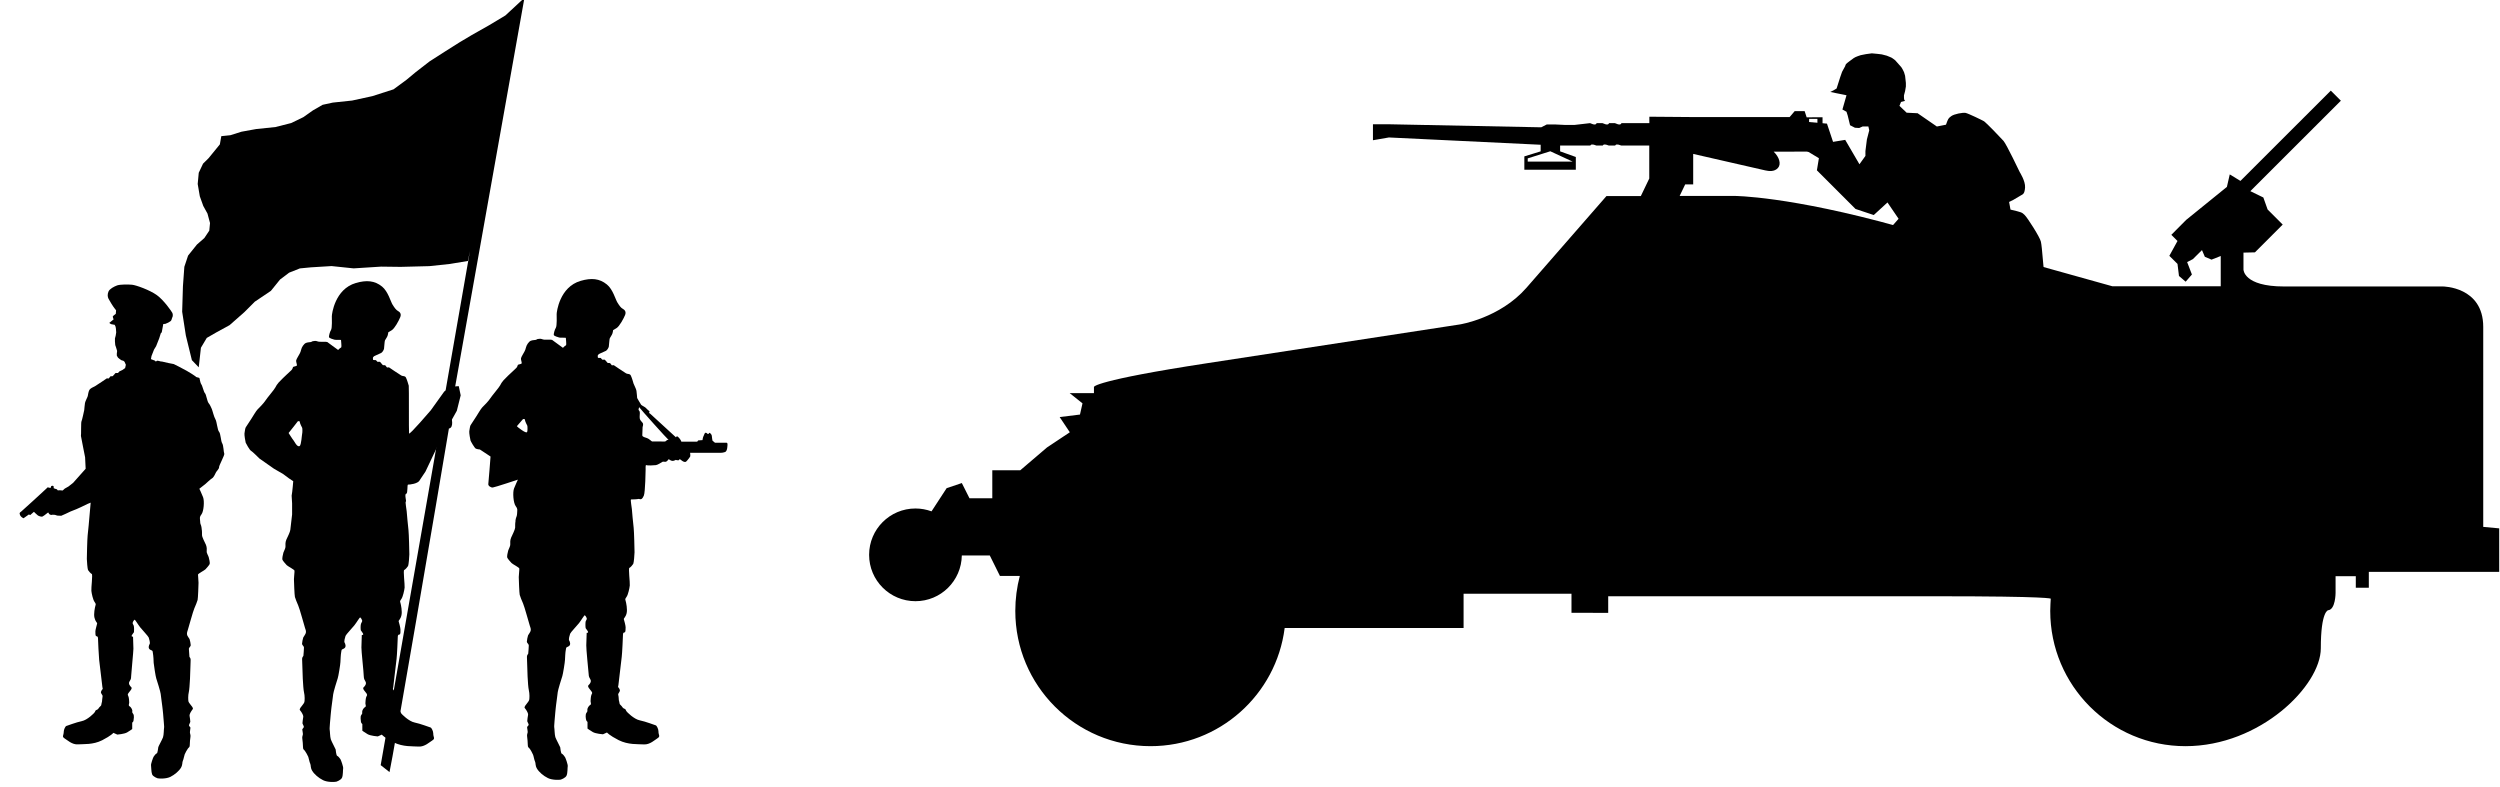 <?xml version="1.0" encoding="UTF-8" standalone="no"?>
<!-- Created with Inkscape (http://www.inkscape.org/) -->

<svg
   width="27.647mm"
   height="8.706mm"
   viewBox="0 0 27.647 8.706"
   version="1.1"
   id="svg15601"
   inkscape:version="1.1.1 (3bf5ae0d25, 2021-09-20)"
   sodipodi:docname="inkporter-svg-qhxbqep5.svg"
   xmlns:inkscape="http://www.inkscape.org/namespaces/inkscape"
   xmlns:sodipodi="http://sodipodi.sourceforge.net/DTD/sodipodi-0.dtd"
   xmlns="http://www.w3.org/2000/svg"
   xmlns:svg="http://www.w3.org/2000/svg">
  <sodipodi:namedview
     id="namedview15603"
     pagecolor="#ffffff"
     bordercolor="#666666"
     borderopacity="1.0"
     inkscape:pageshadow="2"
     inkscape:pageopacity="0.0"
     inkscape:pagecheckerboard="0"
     inkscape:document-units="mm"
     showgrid="false"
     inkscape:zoom="0.90583674"
     inkscape:cx="2310.0189"
     inkscape:cy="442.13265"
     inkscape:window-width="1920"
     inkscape:window-height="1017"
     inkscape:window-x="-8"
     inkscape:window-y="-8"
     inkscape:window-maximized="1"
     inkscape:current-layer="layer1"
     inkscape:snap-nodes="true"
     inkscape:snap-bbox="true"
     inkscape:snap-others="true"
     inkscape:bbox-paths="true"
     inkscape:snap-global="true" />
  <defs
     id="defs15598">
    <clipPath
       clipPathUnits="userSpaceOnUse"
       id="clipPath48514-9-5-6-7-4">
      <path
         d="M 309.111,103.342 H 547.1 V 372.047 H 309.111 Z"
         id="path48512-3-2-8-8-0" />
    </clipPath>
    <clipPath
       clipPathUnits="userSpaceOnUse"
       id="clipPath48514-9-5-6-7-4-5">
      <path
         d="M 309.111,103.342 H 547.1 V 372.047 H 309.111 Z"
         id="path48512-3-2-8-8-0-2" />
    </clipPath>
    <clipPath
       clipPathUnits="userSpaceOnUse"
       id="clipPath48514-9-5-6-7-4-1">
      <path
         d="M 309.111,103.342 H 547.1 V 372.047 H 309.111 Z"
         id="path48512-3-2-8-8-0-4" />
    </clipPath>
    <clipPath
       clipPathUnits="userSpaceOnUse"
       id="clipEmfPath1">
      <path
         d="M 0,0 H 176.903 V 3865.412 H 0 Z"
         id="path21836" />
    </clipPath>
    <clipPath
       clipPathUnits="userSpaceOnUse"
       id="clipEmfPath2">
      <path
         d="M 0.588,0.588 H 176.903 V 3865.412 H 0.588 Z"
         id="path21839" />
    </clipPath>
    <clipPath
       clipPathUnits="userSpaceOnUse"
       id="clipEmfPath3">
      <path
         d="M 0.588,0.588 V 3865.412 H 176.902 V 0.588 Z"
         id="path21842" />
    </clipPath>
    <pattern
       id="EMFhbasepattern"
       patternUnits="userSpaceOnUse"
       width="6"
       height="6"
       x="0"
       y="0" />
    <clipPath
       clipPathUnits="userSpaceOnUse"
       id="clipEmfPath1-9">
      <path
         d="M 0,0 H 176.903 V 593.006 H 0 Z"
         id="path25878" />
    </clipPath>
    <clipPath
       clipPathUnits="userSpaceOnUse"
       id="clipEmfPath2-9">
      <path
         d="M 0.588,0.588 H 176.903 V 593.006 H 0.588 Z"
         id="path25881" />
    </clipPath>
    <clipPath
       clipPathUnits="userSpaceOnUse"
       id="clipEmfPath3-7">
      <path
         d="M 0.588,0.588 V 593.006 H 176.902 V 0.588 Z"
         id="path25884" />
    </clipPath>
    <pattern
       id="EMFhbasepattern-7"
       patternUnits="userSpaceOnUse"
       width="6"
       height="6"
       x="0"
       y="0" />
  </defs>
  <g
     inkscape:label="Layer 1"
     inkscape:groupmode="layer"
     id="layer1"
     transform="translate(-398.038,-157.49)">
    <g
       id="S-M3Scout-InfantryHQ"
       transform="matrix(0.96,0,0,0.96,326.898,91.55)">
      <path
         d="m 91.703,70.549 v 0 h 0.517 l -0.257,-0.119 -0.26,0.082 z m 3.241,-0.252 v 0 0.118 h 0.096 v -0.118 z m 0.096,-0.24 v 0 h -0.096 v 0.114 h 0.096 z m -2.43,0.889 v 0 h 0.396 l 0.097,-0.202 V 70.364 H 92.78 c -0.049,-0.02 -0.063,-0.012 -0.07,0 h -0.073 c -0.049,-0.02 -0.063,-0.012 -0.07,0 h -0.073 c -0.05,-0.02 -0.063,-0.012 -0.07,0 h -0.121 -0.227 v 0.067 l 0.181,0.065 v 0.147 h -0.593 v -0.154 l 0.188,-0.058 v -0.076 l -1.748,-0.084 -0.184,0.032 V 70.119 h 0.184 l 1.754,0.035 0.065,-0.033 h 0.091 l 0.125,0.006 h 0.1 L 92.421,70.106 c 0.056,0.026 0.07,0.015 0.076,0 h 0.067 c 0.056,0.026 0.07,0.015 0.076,0 h 0.067 c 0.056,0.026 0.07,0.015 0.076,0 h 0.321 v -0.074 l 0.496,0.004 h 1.12 l 0.058,-0.068 h 0.115 l 0.023,0.071 0.122,-4.67e-4 h 0.061 v 0.133 l 0.02,0.125 -0.02,0.118 -0.061,0.02 -0.096,-4.66e-4 -0.406,4.66e-4 c 0.067,0.065 0.088,0.144 0.05,0.187 -0.041,0.047 -0.105,0.038 -0.146,0.029 l -0.831,-0.19 v 0.351 h -0.092 l -0.064,0.133 h 0.63 c 0,0 0.63,0 1.904,0.356 l 2.452,0.685 h 1.247 v -0.349 l -0.106,0.042 -0.077,-0.033 -0.033,-0.077 -0.105,0.104 -0.066,0.034 0.055,0.143 -0.072,0.083 -0.077,-0.066 -0.017,-0.139 -0.094,-0.093 0.094,-0.171 -0.071,-0.071 0.171,-0.172 0.469,-0.38 0.033,-0.144 0.123,0.075 1.041,-1.04 0.116,0.116 -1.043,1.042 0.15,0.073 0.049,0.138 0.174,0.174 -0.32,0.32 -0.132,0.003 v 0.195 c 0,0 0,0.195 0.466,0.195 h 1.83 c 0,0 0.466,0 0.466,0.466 V 74.757 l 0.184,0.017 v 0.501 h -1.502 v 0.183 h -0.15 v -0.133 h -0.233 v 0.192 c 0,0 0,0.192 -0.085,0.2 0,0 0.085,-0.007 0,0 0,0 -0.085,0.007 -0.085,0.438 0,0.431 -0.698,1.128 -1.559,1.128 -0.86,0 -1.558,-0.697 -1.558,-1.558 0,-0.057 0.005,-0.113 0.006,-0.141 0,0 0.005,-0.028 -1.319,-0.028 h -3.779 v 0.191 H 92.207 v -0.22 h -1.243 v 0.395 h -2.061 c -0.097,0.767 -0.752,1.361 -1.545,1.361 -0.861,0 -1.558,-0.697 -1.558,-1.558 0,-0.139 0.018,-0.274 0.052,-0.403 H 85.623 L 85.506,75.086 h -0.322 c -0.005,0.292 -0.241,0.527 -0.534,0.527 -0.295,0 -0.534,-0.239 -0.534,-0.534 0,-0.295 0.239,-0.534 0.534,-0.534 0.065,0 0.127,0.012 0.185,0.033 l 0.174,-0.267 0.175,-0.059 0.088,0.175 h 0.263 v -0.322 h 0.322 l 0.308,-0.263 0.263,-0.175 -0.117,-0.175 0.234,-0.029 0.029,-0.129 -0.148,-0.118 h 0.28 v -0.072 c 0,0 0,-0.073 1.307,-0.273 L 90.92,72.425 c 0,0 0.461,-0.071 0.768,-0.422 z"
         style="fill:#000000;fill-opacity:1;fill-rule:nonzero;stroke:none;stroke-width:0.466"
         id="path162581-4-6" />
      <path
         d="m 95.61,70.294 0.027,-0.105 -0.01,-0.045 h -0.065 l -0.041,0.018 -0.049,-0.003 -0.056,-0.029 -0.027,-0.111 -0.014,-0.044 -0.047,-0.026 0.047,-0.164 -0.187,-0.038 0.038,-0.019 0.035,-0.021 0.041,-0.129 0.022,-0.063 0.036,-0.066 c 0.006,-0.023 0.006,-0.023 0.049,-0.056 l 0.049,-0.036 c 0.019,-0.015 0.081,-0.034 0.081,-0.034 l 0.061,-0.012 0.067,-0.009 0.064,0.006 0.05,0.006 0.058,0.015 0.051,0.021 c 0.009,0.003 0.046,0.032 0.046,0.032 l 0.07,0.079 c 0.014,0.019 0.032,0.059 0.032,0.059 l 0.012,0.041 0.009,0.082 v 0.041 l -0.009,0.053 -0.013,0.049 c 0,0.049 0,0.049 0.013,0.064 l -0.047,0.012 -0.018,0.045 0.083,0.079 0.126,0.006 0.222,0.153 0.105,-0.021 c 0.026,-0.072 0.026,-0.072 0.06,-0.098 0.035,-0.026 0.132,-0.043 0.165,-0.038 0.032,0.006 0.194,0.085 0.214,0.097 0.021,0.013 0.189,0.186 0.224,0.226 0.035,0.041 0.187,0.36 0.187,0.36 0,0 0.066,0.103 0.061,0.176 -0.005,0.074 -0.024,0.078 -0.049,0.092 l -0.088,0.052 -0.047,0.023 0.016,0.088 c 0.13,0.031 0.13,0.031 0.162,0.061 0.033,0.031 0.179,0.26 0.188,0.308 0.009,0.047 0.009,0.047 0.035,0.339 l -0.054,0.07 -0.015,0.181 c 0,0 -0.014,0.056 -0.049,0.098 -0.035,0.042 -0.199,0.02 -0.199,0.02 l -0.046,-4.66e-4 -0.037,0.432 0.057,0.071 0.223,-0.002 0.063,0.054 0.159,-0.038 c 0.079,-0.081 0.079,-0.081 0.136,-0.097 0.058,-0.017 0.058,-0.017 0.158,0.008 l 0.068,0.165 -0.024,0.04 0.015,0.1 c 0.09,0.14 0.09,0.14 0.097,0.165 0.007,0.026 0.028,0.134 0.027,0.164 0,0.03 0,0.03 -0.034,0.089 -0.102,0.076 -0.102,0.076 -0.156,0.048 -0.055,-0.028 -0.078,-0.069 -0.088,-0.124 -0.01,-0.055 -0.01,-0.055 -0.018,-0.165 l -0.055,-0.084 -0.174,0.021 -0.097,0.017 -0.066,0.087 -0.135,0.056 -0.354,0.169 -0.181,0.014 -0.097,-0.136 -0.119,-0.535 -0.134,-0.359 -0.379,-0.042 -0.325,-0.122 0.038,0.176 -0.037,0.116 0.081,0.405 0.016,0.397 0.005,0.047 -0.233,-0.01 -0.006,-0.041 -0.088,0.005 -0.076,0.057 -0.357,-0.018 -0.039,-0.094 0.042,-0.046 0.21,-0.02 0.167,-0.172 0.036,-0.029 -0.032,-0.235 -0.073,-0.159 -0.139,-0.056 -0.114,-0.153 -0.036,-0.264 c 0,0 -0.013,-0.245 -0.023,-0.345 -0.01,-0.099 0.105,-0.146 0.155,-0.155 0.049,-0.008 0.049,-0.008 0.742,-0.016 l -0.162,-0.264 0.082,-0.093 -0.128,-0.188 -0.158,0.145 -0.21,-0.07 -0.445,-0.445 0.023,-0.14 -0.234,-0.14 0.07,-0.281 0.257,0.023 0.07,0.21 0.14,-0.023 0.164,0.281 0.069,-0.096 v -0.056 z"
         style="fill:#000000;fill-opacity:1;fill-rule:nonzero;stroke:none;stroke-width:0.466"
         id="path162585-9-6" />
      <g
         id="S-Infantry3-0-0"
         transform="matrix(0.353,0,0,-0.353,-290.907,165.952)">
        <path
           d="m 1050.893,261.629 c 0,0 0.032,-0.031 0.051,-0.047 0.022,-0.016 0.16,-0.124 0.219,-0.144 0.059,-0.021 0.061,-0.008 0.07,0.02 0.01,0.027 0.01,0.171 0,0.189 -0.01,0.015 -0.074,0.143 -0.077,0.189 0,0.045 -0.064,0.023 -0.064,0.023 0,0 -0.159,-0.185 -0.199,-0.23 m 3.991,0.622 c 0,0 -0.02,-0.057 -0.02,-0.081 0,-0.025 0.028,-0.029 0.039,-0.073 0.011,-0.043 -0.01,-0.149 0,-0.214 0.01,-0.063 0.054,-0.093 0.093,-0.144 0.038,-0.053 0,-0.116 0,-0.141 0,-0.024 -0.01,-0.211 -0.01,-0.266 0,-0.053 0.093,-0.069 0.159,-0.093 0.065,-0.021 0.143,-0.108 0.161,-0.108 l 0.41,-0.002 c 0.023,0 0.027,0.002 0.064,0.036 0.028,0.027 0.064,0.017 0.064,0.017 -0.035,0.02 -0.916,1.002 -0.961,1.069 m -2.548,-12.155 c -0.055,-0.009 -0.278,-0.023 -0.428,0.05 -0.149,0.072 -0.295,0.2 -0.358,0.309 -0.063,0.108 -0.036,0.177 -0.063,0.23 -0.027,0.055 -0.045,0.177 -0.064,0.222 -0.018,0.045 -0.081,0.164 -0.113,0.201 -0.031,0.035 -0.059,0.041 -0.059,0.112 0,0.073 -0.014,0.228 -0.022,0.282 -0.01,0.055 0.012,0.11 0.017,0.131 0.01,0.024 -0.022,0.16 -0.017,0.178 0,0.017 0.05,0.049 0.05,0.076 0,0.028 -0.046,0.101 -0.046,0.118 0,0.018 0.018,0.177 0.027,0.205 0.01,0.028 -0.027,0.108 -0.064,0.163 -0.035,0.055 -0.077,0.063 -0.031,0.132 0.045,0.067 0.122,0.146 0.131,0.191 0.01,0.045 0.018,0.195 -0.013,0.327 -0.032,0.13 -0.054,0.738 -0.054,0.883 0,0.146 -0.014,0.195 0,0.237 0.012,0.041 0.036,0.049 0.036,0.067 0,0.019 0.022,0.228 0.018,0.267 0,0.042 -0.063,0.079 -0.063,0.118 0,0.042 0.026,0.177 0.04,0.209 0.014,0.033 0.082,0.11 0.086,0.159 0.01,0.051 -0.013,0.109 -0.027,0.146 -0.014,0.035 -0.182,0.653 -0.222,0.734 -0.041,0.083 -0.096,0.236 -0.11,0.282 -0.013,0.045 -0.031,0.513 -0.031,0.58 0,0.069 0.023,0.24 0.018,0.278 0,0.035 -0.213,0.139 -0.254,0.181 -0.041,0.041 -0.126,0.141 -0.14,0.177 -0.014,0.035 0.014,0.173 0.032,0.232 0.017,0.057 0.072,0.144 0.067,0.199 0,0.055 -0.01,0.132 0.027,0.218 0.037,0.085 0.128,0.262 0.132,0.327 0,0.063 0,0.163 0.01,0.195 0,0.031 0,0.063 0.017,0.118 0.014,0.053 0.032,0.059 0.037,0.153 0,0.095 0.031,0.136 -0.045,0.236 -0.078,0.101 -0.105,0.453 -0.054,0.581 0.049,0.126 0.125,0.285 0.125,0.285 0,0 -0.761,-0.253 -0.82,-0.257 -0.059,-0.006 -0.154,0.053 -0.146,0.112 0.01,0.059 0.073,0.899 0.073,0.899 l -0.348,0.23 c 0,0 -0.087,0.006 -0.132,0.028 -0.046,0.024 -0.164,0.236 -0.173,0.264 -0.01,0.027 -0.05,0.258 -0.041,0.303 0.01,0.045 0.019,0.155 0.041,0.195 0.023,0.041 0.141,0.218 0.187,0.287 0.045,0.067 0.144,0.244 0.198,0.299 0.055,0.053 0.205,0.205 0.254,0.285 0.05,0.081 0.3,0.372 0.327,0.431 0.027,0.059 0.059,0.105 0.109,0.164 0.05,0.059 0.236,0.236 0.277,0.271 0.041,0.038 0.109,0.101 0.14,0.132 0.033,0.032 0.041,0.069 0.051,0.097 0.01,0.025 0.122,0.025 0.126,0.057 0.01,0.033 -0.031,0.114 -0.022,0.163 0.01,0.051 0.094,0.177 0.113,0.219 0.019,0.041 0.036,0.068 0.05,0.135 0.014,0.069 0.087,0.191 0.16,0.219 0.071,0.027 0.157,0.018 0.181,0.035 0.022,0.02 0.049,0.024 0.108,0.028 0.059,0.004 0.081,-0.022 0.142,-0.028 0.058,-0.004 0.235,0.006 0.261,-0.008 0.028,-0.013 0.282,-0.214 0.323,-0.236 0.041,-0.023 0.014,-0.041 0.063,0.008 0.05,0.051 0.064,0.037 0.073,0.065 0.01,0.028 -0.01,0.209 -0.01,0.226 0,0.018 -0.182,0 -0.217,0.014 -0.037,0.014 -0.178,0.045 -0.178,0.091 0,0.045 0.028,0.163 0.068,0.226 0.041,0.065 0.027,0.386 0.027,0.449 0,0.065 0.094,0.885 0.785,1.084 0.346,0.1 0.612,0.079 0.853,-0.118 0.2,-0.161 0.282,-0.494 0.346,-0.592 0.063,-0.101 0.112,-0.17 0.171,-0.201 0.059,-0.032 0.123,-0.091 0.078,-0.205 -0.046,-0.112 -0.182,-0.366 -0.277,-0.425 -0.095,-0.059 -0.114,-0.069 -0.114,-0.069 0,0 -0.01,-0.1 -0.04,-0.149 -0.032,-0.049 -0.055,-0.091 -0.068,-0.115 -0.014,-0.021 -0.023,-0.222 -0.032,-0.271 -0.01,-0.049 -0.059,-0.122 -0.095,-0.14 -0.037,-0.019 -0.146,-0.069 -0.182,-0.082 -0.036,-0.014 -0.059,-0.028 -0.077,-0.054 -0.018,-0.027 0,-0.092 0,-0.092 l 0.091,-0.004 0.049,-0.055 h 0.082 l 0.095,-0.108 0.077,-0.004 0.059,-0.073 0.064,0.004 c 0,0 0.345,-0.236 0.403,-0.268 0.059,-0.031 0.113,0 0.151,-0.067 0.035,-0.069 0.08,-0.228 0.09,-0.264 0.01,-0.037 0.086,-0.173 0.095,-0.236 0.01,-0.063 0.023,-0.236 0.023,-0.236 0,0 0.112,-0.199 0.131,-0.222 0.019,-0.022 0.141,-0.081 0.15,-0.099 0.01,-0.019 0.099,-0.092 0.118,-0.11 0.018,-0.018 -0.014,-0.053 -0.014,-0.053 l 0.05,-0.037 0.831,-0.762 c 0,0 0.01,0.028 0.035,0.032 0.028,0.003 0.109,-0.095 0.128,-0.14 0.018,-0.047 0.014,-0.034 0.014,-0.034 h 0.516 l 0.033,0.042 0.14,0.009 c 0,0 0.01,0.081 0.031,0.126 0.028,0.046 0.033,0.115 0.073,0.115 0.041,0 0.059,-0.05 0.083,-0.042 0.021,0.01 0.031,0.046 0.049,0.038 0.018,-0.01 0.068,-0.059 0.068,-0.097 0,-0.035 0.022,-0.157 0.022,-0.157 l 0.082,-0.069 h 0.381 c 0,0 0.023,0 0.027,-0.041 0,-0.042 0,-0.237 -0.081,-0.262 -0.086,-0.028 -0.131,-0.024 -0.131,-0.024 h -1.008 c 0,0 0.014,-0.104 0,-0.128 -0.014,-0.021 -0.09,-0.126 -0.127,-0.157 -0.036,-0.032 -0.091,-0.006 -0.127,0.018 -0.036,0.023 -0.064,0.049 -0.081,0.059 -0.019,0.009 -0.01,-0.032 -0.042,-0.036 -0.036,-0.006 -0.095,0.012 -0.095,0.012 0,0 -0.018,-0.018 -0.081,-0.032 -0.064,-0.013 -0.145,0.056 -0.145,0.056 0,0 -0.051,-0.069 -0.087,-0.083 -0.035,-0.012 -0.095,0.01 -0.118,-0.004 -0.022,-0.014 -0.154,-0.1 -0.213,-0.108 -0.059,-0.01 -0.29,-0.018 -0.318,0 -0.026,0.017 -0.018,-0.142 -0.018,-0.142 0,0 -0.01,-0.738 -0.058,-0.852 -0.05,-0.114 -0.082,-0.122 -0.123,-0.118 -0.041,0.004 -0.018,0.017 -0.081,0.004 -0.064,-0.012 -0.187,-0.008 -0.214,-0.012 -0.027,-0.006 0.027,-0.274 0.027,-0.315 0,-0.039 0.045,-0.502 0.059,-0.616 0.014,-0.114 0.028,-0.726 0.028,-0.793 0,-0.069 -0.023,-0.346 -0.042,-0.378 -0.017,-0.031 -0.09,-0.118 -0.127,-0.132 -0.036,-0.014 0.023,-0.476 0.014,-0.571 -0.01,-0.094 -0.054,-0.299 -0.104,-0.371 -0.05,-0.073 -0.05,-0.073 -0.032,-0.132 0.018,-0.059 0.064,-0.282 0.032,-0.408 -0.032,-0.128 -0.096,-0.159 -0.091,-0.191 0.01,-0.031 0.059,-0.208 0.059,-0.263 0,-0.054 0,-0.168 -0.032,-0.168 -0.036,0 -0.054,-0.027 -0.054,-0.068 0,-0.04 -0.027,-0.64 -0.041,-0.731 -0.013,-0.09 -0.104,-0.903 -0.109,-0.925 -0.01,-0.023 -0.01,-0.059 -0.01,-0.059 0,0 0.078,-0.082 0.055,-0.136 -0.022,-0.055 -0.064,-0.086 -0.05,-0.122 0.014,-0.037 0.019,-0.169 0.019,-0.169 0,0 0.027,-0.104 0.027,-0.122 0,-0.017 0.054,-0.055 0.067,-0.077 0.014,-0.023 0.046,-0.072 0.087,-0.082 0.041,-0.008 0.049,-0.049 0.063,-0.077 0.014,-0.028 0.254,-0.268 0.441,-0.303 0.185,-0.037 0.49,-0.155 0.521,-0.163 0.032,-0.01 0.087,-0.122 0.087,-0.191 0,-0.069 0.018,-0.114 0.022,-0.132 0,-0.018 0.023,-0.055 -0.055,-0.1 -0.077,-0.046 -0.249,-0.213 -0.443,-0.199 -0.196,0.013 -0.509,-0.018 -0.822,0.139 -0.313,0.16 -0.381,0.25 -0.381,0.25 l -0.132,-0.059 c 0,0 -0.236,0.018 -0.33,0.073 -0.097,0.055 -0.174,0.114 -0.174,0.114 v 0.217 c 0,0 -0.042,0.033 -0.046,0.073 -0.01,0.041 -0.032,0.169 0.014,0.226 0.045,0.059 0.022,0.059 0.027,0.106 0,0.045 0.05,0.126 0.095,0.15 0.045,0.021 0.01,0.08 0.01,0.122 0,0.041 0.01,0.167 0.028,0.208 0.017,0.042 0.045,0.055 0,0.113 -0.041,0.059 -0.145,0.155 -0.096,0.2 0.05,0.046 0.1,0.118 0.064,0.185 -0.036,0.069 -0.054,0.079 -0.059,0.187 -0.01,0.108 -0.082,0.835 -0.077,0.929 0,0.097 0.013,0.382 0.013,0.4 0,0.019 0.032,-0.004 0.045,0.023 0.014,0.028 -0.067,0.114 -0.077,0.136 -0.01,0.024 -0.013,0.187 0,0.226 0.019,0.042 0.046,0.069 0.032,0.105 -0.013,0.037 -0.04,0.077 -0.059,0.09 -0.018,0.014 -0.109,-0.149 -0.19,-0.254 -0.083,-0.104 -0.273,-0.299 -0.291,-0.348 -0.018,-0.051 -0.055,-0.181 -0.032,-0.218 0.024,-0.036 0.069,-0.15 -0.023,-0.195 -0.09,-0.045 -0.067,-0.024 -0.085,-0.108 -0.019,-0.087 -0.024,-0.268 -0.028,-0.333 0,-0.063 -0.068,-0.48 -0.086,-0.526 -0.018,-0.045 -0.15,-0.48 -0.15,-0.525 0,-0.045 -0.054,-0.382 -0.054,-0.417 0,-0.038 -0.027,-0.197 -0.027,-0.256 0,-0.057 -0.023,-0.213 -0.023,-0.262 0,-0.051 -0.018,-0.181 -0.01,-0.218 0.01,-0.036 0.01,-0.231 0.036,-0.317 0.032,-0.087 0.154,-0.309 0.159,-0.331 0,-0.023 0.023,-0.204 0.05,-0.208 0.028,-0.006 0.091,-0.083 0.108,-0.115 0.019,-0.031 0.097,-0.249 0.087,-0.295 -0.01,-0.045 0,-0.212 -0.036,-0.299 -0.032,-0.086 -0.19,-0.136 -0.19,-0.136"
           style="fill:#000000;fill-opacity:1;fill-rule:nonzero;stroke:none"
           id="path159447-8-5" />
        <path
           d="m 1036.985,259.134 -0.102,-0.042 -0.213,-0.103 -0.151,-0.068 -0.191,-0.076 -0.16,-0.076 -0.145,-0.064 -0.128,0.006 -0.075,0.024 -0.077,0.005 -0.047,-0.008 -0.044,0.014 -0.027,0.026 -0.027,0.043 -0.081,-0.062 c 0,0 -0.063,-0.052 -0.103,-0.072 -0.04,-0.018 -0.126,0.017 -0.153,0.036 -0.028,0.018 -0.128,0.118 -0.128,0.118 l -0.121,-0.106 -0.044,0.019 -0.175,-0.124 c 0,0 -0.056,0.028 -0.083,0.059 -0.03,0.032 -0.04,0.071 -0.045,0.1 0,0.028 0.053,0.06 0.053,0.06 l 0.389,0.352 0.424,0.39 0.051,0.049 0.077,-0.018 0.031,0.014 v 0.035 l 0.03,0.018 h 0.036 l 0.022,-0.021 v -0.034 -0.02 l 0.034,-0.017 0.068,-0.02 0.033,-0.037 0.065,0.004 0.093,-0.008 0.069,0.063 0.12,0.068 0.152,0.119 0.136,0.153 0.273,0.307 -0.018,0.374 -0.067,0.339 -0.069,0.358 c 0.01,0.016 -10e-4,0.454 0.018,0.476 0.017,0.023 0.09,0.37 0.09,0.37 0,0 0.014,0.167 0.024,0.228 0.01,0.06 0.083,0.191 0.091,0.228 0.01,0.034 0.015,0.126 0.05,0.193 0.036,0.065 0.126,0.095 0.183,0.126 0.056,0.03 0.389,0.258 0.389,0.258 l 0.062,-0.004 0.057,0.071 0.073,0.004 0.093,0.104 h 0.078 l 0.049,0.053 0.095,0.044 0.09,0.063 0.024,0.108 -0.043,0.098 -0.035,0.031 -0.07,0.021 -0.063,0.045 -0.047,0.04 -0.037,0.065 v 0.068 l 0.01,0.081 -0.01,0.037 -0.028,0.091 -0.023,0.066 -0.01,0.115 v 0.102 l 0.024,0.091 0.017,0.107 -0.01,0.126 -0.01,0.058 -0.03,0.063 c 0,0 -0.083,0.012 -0.114,0.021 -0.03,0.01 -0.061,0.042 -0.061,0.042 l 0.14,0.113 -0.01,0.029 -0.018,0.06 c 0,0 0.013,0.029 0.026,0.036 0.011,0.008 0.073,0.056 0.073,0.056 l 0.01,0.113 c 0,0 0,0.008 -0.049,0.066 -0.049,0.058 -0.165,0.251 -0.198,0.314 -0.033,0.064 -0.038,0.151 0,0.238 0.037,0.085 0.18,0.161 0.284,0.199 0.103,0.033 0.349,0.033 0.481,0.021 0.13,-0.011 0.584,-0.173 0.816,-0.342 0.231,-0.168 0.485,-0.539 0.503,-0.579 0.017,-0.041 0.017,-0.098 0.01,-0.113 -0.01,-0.014 -0.027,-0.077 -0.041,-0.116 -0.016,-0.038 -0.043,-0.048 -0.043,-0.048 l -0.059,-0.037 -0.096,-0.042 -0.068,-0.006 -0.047,-0.255 -0.013,-0.03 -0.02,-0.015 -0.053,-0.168 -0.101,-0.255 -0.068,-0.111 -0.082,-0.209 -0.019,-0.102 0.13,-0.05 c 0.048,-0.048 0.022,-0.031 0.061,-0.007 0.039,0.02 0.135,-0.033 0.161,-0.02 l 0.222,-0.051 0.17,-0.033 0.17,-0.085 0.255,-0.136 0.169,-0.102 0.123,-0.083 c 0,-0.03 0.114,-0.03 0.123,-0.055 0.01,-0.026 0.03,-0.171 0.061,-0.203 0.03,-0.029 0.079,-0.252 0.119,-0.289 0.039,-0.034 0.07,-0.266 0.119,-0.323 0.048,-0.057 0.075,-0.13 0.102,-0.187 0.025,-0.057 0.071,-0.261 0.119,-0.339 0.047,-0.078 0.066,-0.357 0.119,-0.409 0.052,-0.053 0.058,-0.308 0.101,-0.373 0.046,-0.067 0.047,-0.301 0.069,-0.341 0.021,-0.037 -0.179,-0.397 -0.17,-0.442 0.01,-0.044 -0.094,-0.143 -0.102,-0.17 -0.01,-0.026 -0.076,-0.163 -0.12,-0.187 -0.043,-0.021 -0.22,-0.187 -0.22,-0.187 l -0.201,-0.158 c 0,0 0.074,-0.155 0.121,-0.276 0.049,-0.123 0.023,-0.463 -0.052,-0.56 -0.074,-0.096 -0.048,-0.137 -0.043,-0.228 0,-0.092 0.022,-0.097 0.034,-0.149 0.014,-0.053 0.014,-0.083 0.017,-0.113 0.01,-0.031 0.01,-0.128 0.01,-0.189 0,-0.063 0.091,-0.234 0.128,-0.315 0.033,-0.083 0.029,-0.157 0.025,-0.21 -0.01,-0.053 0.049,-0.138 0.065,-0.193 0.018,-0.057 0.044,-0.189 0.032,-0.223 -0.014,-0.035 -0.097,-0.131 -0.136,-0.172 -0.039,-0.04 -0.241,-0.14 -0.245,-0.174 0,-0.036 0.017,-0.202 0.017,-0.269 0,-0.063 -0.017,-0.516 -0.03,-0.559 -0.014,-0.045 -0.067,-0.193 -0.106,-0.272 -0.039,-0.079 -0.201,-0.675 -0.214,-0.708 -0.014,-0.037 -0.032,-0.092 -0.026,-0.142 0,-0.047 0.069,-0.121 0.083,-0.154 0.013,-0.029 0.039,-0.161 0.039,-0.2 0,-0.04 -0.057,-0.075 -0.061,-0.115 0,-0.038 0.018,-0.24 0.018,-0.258 0,-0.017 0.021,-0.025 0.034,-0.064 0.013,-0.041 0,-0.088 0,-0.229 0,-0.139 -0.023,-0.727 -0.052,-0.853 -0.031,-0.127 -0.022,-0.27 -0.014,-0.316 0.01,-0.043 0.084,-0.119 0.128,-0.183 0.043,-0.067 0,-0.074 -0.03,-0.128 -0.037,-0.053 -0.07,-0.13 -0.062,-0.157 0.01,-0.028 0.025,-0.181 0.025,-0.198 0,-0.017 -0.043,-0.087 -0.043,-0.114 0,-0.027 0.043,-0.057 0.048,-0.074 0,-0.018 -0.023,-0.148 -0.017,-0.171 0,-0.021 0.026,-0.074 0.017,-0.128 -0.01,-0.05 -0.023,-0.201 -0.023,-0.271 0,-0.068 -0.025,-0.073 -0.057,-0.109 -0.029,-0.035 -0.09,-0.149 -0.108,-0.193 -0.018,-0.043 -0.035,-0.161 -0.062,-0.214 -0.025,-0.051 0,-0.118 -0.06,-0.223 -0.061,-0.104 -0.203,-0.228 -0.346,-0.299 -0.145,-0.07 -0.359,-0.057 -0.413,-0.047 0,0 -0.152,0.047 -0.184,0.132 -0.03,0.083 -0.025,0.244 -0.034,0.288 -0.01,0.045 0.066,0.255 0.084,0.285 0.017,0.031 0.078,0.104 0.104,0.11 0.027,0.004 0.044,0.179 0.049,0.202 0,0.02 0.122,0.236 0.153,0.319 0.03,0.083 0.026,0.272 0.035,0.306 0.01,0.036 -0.01,0.161 -0.01,0.211 0,0.047 -0.021,0.198 -0.021,0.253 0,0.057 -0.027,0.21 -0.027,0.246 0,0.034 -0.052,0.36 -0.052,0.403 0,0.044 -0.128,0.464 -0.145,0.507 -0.018,0.044 -0.08,0.447 -0.084,0.507 0,0.063 -0.01,0.238 -0.026,0.322 -0.017,0.081 0.01,0.06 -0.083,0.104 -0.088,0.044 -0.044,0.155 -0.022,0.188 0.022,0.035 -0.013,0.161 -0.03,0.21 -0.019,0.048 -0.201,0.237 -0.281,0.337 -0.078,0.1 -0.166,0.258 -0.183,0.246 -0.018,-0.014 -0.046,-0.051 -0.057,-0.089 -0.014,-0.033 0.011,-0.061 0.029,-0.1 0.019,-0.037 0.014,-0.196 0.01,-0.218 -0.01,-0.021 -0.088,-0.105 -0.075,-0.131 0.012,-0.027 0.045,-0.004 0.045,-0.023 0,-0.018 0.01,-0.293 0.012,-0.386 0,-0.09 -0.07,-0.793 -0.074,-0.897 0,-0.104 -0.022,-0.113 -0.058,-0.18 -0.035,-0.064 0.014,-0.135 0.062,-0.178 0.048,-0.043 -0.053,-0.137 -0.093,-0.194 -0.039,-0.055 -0.012,-0.068 0,-0.109 0.019,-0.04 0.026,-0.162 0.026,-0.201 0,-0.039 -0.035,-0.096 0.01,-0.118 0.044,-0.022 0.088,-0.1 0.092,-0.144 0,-0.045 -0.018,-0.045 0.025,-0.102 0.046,-0.055 0.018,-0.179 0.014,-0.22 0,-0.038 -0.043,-0.069 -0.043,-0.069 v -0.209 c 0,0 -0.075,-0.057 -0.167,-0.11 -0.092,-0.053 -0.319,-0.071 -0.319,-0.071 l -0.128,0.057 c 0,0 -0.065,-0.087 -0.367,-0.242 -0.302,-0.152 -0.604,-0.12 -0.794,-0.134 -0.187,-0.014 -0.352,0.148 -0.428,0.191 -0.075,0.045 -0.056,0.081 -0.052,0.098 0,0.016 0.021,0.061 0.021,0.126 0,0.067 0.053,0.176 0.083,0.185 0.03,0.008 0.325,0.121 0.504,0.158 0.181,0.034 0.412,0.265 0.425,0.293 0.014,0.026 0.021,0.066 0.061,0.074 0.039,0.009 0.071,0.057 0.084,0.08 0.012,0.02 0.065,0.057 0.065,0.073 0,0.017 0.026,0.118 0.026,0.118 0,0 0.01,0.127 0.018,0.164 0.014,0.034 -0.027,0.064 -0.049,0.117 -0.021,0.052 0.054,0.132 0.054,0.132 0,0 0,0.034 -0.01,0.057 0,0.02 -0.093,0.805 -0.106,0.892 -0.012,0.088 -0.038,0.666 -0.038,0.706 0,0.039 -0.019,0.066 -0.053,0.066 -0.036,0 -0.032,0.11 -0.032,0.161 0,0.054 0.054,0.224 0.058,0.255 0,0.03 -0.058,0.06 -0.087,0.184 -0.032,0.121 0.013,0.336 0.029,0.393 0.018,0.057 0.018,0.057 -0.029,0.128 -0.049,0.069 -0.093,0.267 -0.102,0.358 -0.01,0.092 0.049,0.538 0.013,0.551 -0.034,0.014 -0.104,0.097 -0.122,0.128 -0.017,0.029 -0.039,0.298 -0.039,0.364 0,0.065 0.013,0.655 0.026,0.765 0.013,0.111 0.057,0.557 0.057,0.596 z"
           style="fill:#000000;fill-opacity:1;fill-rule:nonzero;stroke:none"
           id="path159451-0-1" />
        <path
           d="m 1048.514,262.489 0.848,4.853 -0.067,-0.321 -0.59,-0.098 -0.667,-0.071 -0.937,-0.024 -0.638,0.008 -0.897,-0.057 -0.72,0.075 -0.672,-0.041 -0.362,-0.035 -0.35,-0.139 -0.297,-0.224 -0.299,-0.37 -0.526,-0.354 -0.338,-0.339 -0.484,-0.426 -0.426,-0.233 -0.318,-0.183 -0.191,-0.321 -0.071,-0.639 -0.224,0.234 -0.197,0.805 -0.12,0.775 0.025,0.831 0.046,0.635 0.122,0.366 0.289,0.361 0.242,0.212 0.161,0.242 0.024,0.248 -0.083,0.309 -0.137,0.248 -0.113,0.315 -0.069,0.402 0.034,0.366 0.14,0.297 0.181,0.179 0.368,0.451 0.047,0.268 0.297,0.031 0.362,0.114 0.478,0.087 0.632,0.066 0.512,0.13 0.394,0.191 0.314,0.221 0.317,0.183 0.331,0.072 0.632,0.067 0.661,0.144 0.691,0.222 0.417,0.307 0.311,0.258 0.451,0.349 0.492,0.315 0.494,0.312 0.387,0.23 0.567,0.321 0.531,0.319 0.548,0.508 0.094,0.182 -2.405,-13.494 v -0.313 c 0,0 0.096,-0.334 -0.081,-0.364 -0.346,-2.077 -1.836,-10.794 -1.938,-11.211 l -0.288,0.227 1.774,10.129 z"
           style="fill:#000000;fill-opacity:1;fill-rule:nonzero;stroke:none"
           id="path159455-9-0" />
        <path
           d="m 1043.444,261.407 c 0,0 0.138,-0.22 0.157,-0.236 0.022,-0.016 0.118,-0.244 0.205,-0.189 0.053,0.033 0.071,0.378 0.081,0.405 0.01,0.028 0.01,0.173 0,0.189 -0.01,0.016 -0.075,0.145 -0.078,0.19 0,0.045 -0.064,0.023 -0.064,0.023 0,0 -0.26,-0.337 -0.301,-0.382 m 4.277,-1.542 c -0.05,-0.115 -0.336,-0.146 -0.377,-0.142 -0.041,0.004 0,-0.285 -0.063,-0.299 -0.064,-0.012 0.016,-0.252 -0.011,-0.256 -0.027,-0.006 0.027,-0.273 0.027,-0.314 0,-0.04 0.046,-0.502 0.059,-0.617 0.014,-0.114 0.028,-0.726 0.028,-0.793 0,-0.068 -0.023,-0.346 -0.041,-0.377 -0.018,-0.032 -0.091,-0.119 -0.127,-0.132 -0.037,-0.014 0.022,-0.477 0.014,-0.571 -0.01,-0.095 -0.055,-0.299 -0.105,-0.372 -0.05,-0.073 -0.05,-0.073 -0.031,-0.132 0.017,-0.059 0.064,-0.281 0.031,-0.407 -0.031,-0.128 -0.095,-0.16 -0.09,-0.191 0.01,-0.032 0.059,-0.209 0.059,-0.264 0,-0.053 0.01,-0.167 -0.033,-0.167 -0.035,0 -0.054,-0.028 -0.054,-0.069 0,-0.039 -0.026,-0.64 -0.04,-0.73 -0.014,-0.091 -0.104,-0.904 -0.109,-0.925 -0.01,-0.024 -0.01,-0.059 -0.01,-0.059 0,0 0.077,-0.083 0.055,-0.136 -0.023,-0.055 -0.064,-0.087 -0.05,-0.122 0.013,-0.037 0.018,-0.169 0.018,-0.169 0,0 0.027,-0.105 0.027,-0.122 0,-0.018 0.054,-0.056 0.068,-0.077 0.014,-0.024 0.045,-0.073 0.086,-0.083 0.042,-0.008 0.05,-0.049 0.063,-0.077 0.014,-0.027 0.254,-0.267 0.441,-0.303 0.185,-0.037 0.49,-0.155 0.522,-0.163 0.031,-0.01 0.086,-0.122 0.086,-0.191 0,-0.069 0.018,-0.114 0.022,-0.132 0,-0.017 0.024,-0.055 -0.054,-0.1 -0.078,-0.045 -0.249,-0.213 -0.444,-0.199 -0.196,0.014 -0.509,-0.017 -0.822,0.14 -0.313,0.159 -0.38,0.25 -0.38,0.25 l -0.132,-0.059 c 0,0 -0.237,0.018 -0.331,0.073 -0.096,0.055 -0.173,0.114 -0.173,0.114 v 0.216 c 0,0 -0.041,0.034 -0.045,0.073 0,0.041 -0.033,0.169 0.013,0.226 0.046,0.059 0.022,0.059 0.027,0.107 0,0.045 0.05,0.126 0.095,0.149 0.046,0.022 0.01,0.081 0.01,0.122 0,0.042 0.01,0.168 0.028,0.209 0.018,0.041 0.045,0.055 0.01,0.112 -0.042,0.059 -0.146,0.156 -0.097,0.201 0.051,0.045 0.101,0.118 0.064,0.185 -0.036,0.069 -0.054,0.079 -0.059,0.187 0,0.108 -0.081,0.834 -0.076,0.929 0,0.096 0.012,0.382 0.012,0.399 0,0.02 0.033,-0.004 0.046,0.024 0.013,0.027 -0.067,0.114 -0.077,0.136 -0.01,0.023 -0.014,0.187 0.01,0.226 0.018,0.041 0.045,0.069 0.031,0.104 -0.013,0.038 -0.04,0.077 -0.059,0.091 -0.017,0.014 -0.109,-0.15 -0.19,-0.254 -0.082,-0.104 -0.272,-0.299 -0.291,-0.348 -0.018,-0.052 -0.054,-0.181 -0.031,-0.219 0.023,-0.035 0.068,-0.149 -0.023,-0.195 -0.091,-0.045 -0.068,-0.023 -0.086,-0.108 -0.018,-0.087 -0.023,-0.268 -0.027,-0.333 0,-0.063 -0.068,-0.48 -0.087,-0.525 -0.018,-0.045 -0.149,-0.48 -0.149,-0.525 0,-0.046 -0.055,-0.382 -0.055,-0.418 0,-0.037 -0.027,-0.197 -0.027,-0.256 0,-0.057 -0.023,-0.212 -0.023,-0.261 0,-0.052 -0.017,-0.181 -0.01,-0.219 0.01,-0.035 0.01,-0.23 0.037,-0.317 0.031,-0.086 0.153,-0.309 0.158,-0.33 0,-0.024 0.023,-0.205 0.05,-0.209 0.028,-0.006 0.091,-0.082 0.109,-0.114 0.018,-0.031 0.096,-0.25 0.086,-0.295 -0.01,-0.045 0,-0.213 -0.035,-0.299 -0.033,-0.087 -0.191,-0.136 -0.191,-0.136 -0.055,-0.01 -0.278,-0.024 -0.427,0.049 -0.15,0.073 -0.295,0.201 -0.358,0.309 -0.063,0.108 -0.037,0.177 -0.063,0.23 -0.028,0.055 -0.046,0.177 -0.064,0.223 -0.019,0.045 -0.082,0.163 -0.113,0.2 -0.032,0.036 -0.059,0.042 -0.059,0.113 0,0.072 -0.014,0.228 -0.023,0.281 -0.01,0.055 0.013,0.11 0.018,0.132 0.01,0.023 -0.023,0.159 -0.018,0.177 0.01,0.018 0.05,0.049 0.05,0.077 0,0.027 -0.045,0.1 -0.045,0.118 0,0.018 0.018,0.177 0.026,0.205 0.01,0.027 -0.026,0.108 -0.064,0.163 -0.035,0.055 -0.076,0.063 -0.031,0.132 0.045,0.067 0.122,0.145 0.132,0.191 0.01,0.045 0.018,0.194 -0.014,0.326 -0.031,0.13 -0.054,0.738 -0.054,0.884 0,0.146 -0.014,0.195 0,0.236 0.013,0.041 0.036,0.049 0.036,0.067 0,0.02 0.022,0.228 0.018,0.268 0,0.041 -0.063,0.078 -0.063,0.118 0,0.041 0.027,0.177 0.04,0.208 0.014,0.034 0.082,0.111 0.086,0.16 0.01,0.051 -0.013,0.108 -0.027,0.145 -0.013,0.036 -0.182,0.654 -0.222,0.735 -0.04,0.082 -0.095,0.236 -0.109,0.281 -0.014,0.045 -0.032,0.514 -0.032,0.581 0,0.068 0.023,0.24 0.018,0.277 0,0.035 -0.213,0.14 -0.254,0.181 -0.04,0.041 -0.126,0.142 -0.14,0.177 -0.013,0.036 0.014,0.173 0.032,0.232 0.018,0.058 0.073,0.144 0.068,0.199 0,0.055 -0.01,0.132 0.026,0.219 0.038,0.084 0.128,0.261 0.132,0.326 l 0.058,0.5 v 0.362 l -0.015,0.252 c 0.026,0.133 0.052,0.473 0.052,0.473 l -0.142,0.094 -0.189,0.141 -0.299,0.173 -0.472,0.331 c 0,0 -0.231,0.232 -0.276,0.253 -0.045,0.024 -0.163,0.237 -0.173,0.264 -0.01,0.028 -0.049,0.259 -0.04,0.304 0.01,0.046 0.018,0.155 0.04,0.195 0.024,0.041 0.142,0.218 0.187,0.286 0.045,0.068 0.145,0.244 0.199,0.3 0.055,0.054 0.204,0.204 0.254,0.285 0.05,0.082 0.3,0.372 0.326,0.431 0.028,0.059 0.059,0.104 0.109,0.163 0.051,0.059 0.237,0.236 0.277,0.273 0.041,0.036 0.109,0.099 0.141,0.131 0.032,0.032 0.04,0.069 0.05,0.096 0.01,0.027 0.122,0.027 0.127,0.058 0.01,0.033 -0.032,0.113 -0.023,0.164 0.01,0.05 0.095,0.177 0.113,0.217 0.019,0.041 0.037,0.069 0.051,0.137 0.013,0.068 0.086,0.19 0.159,0.217 0.072,0.028 0.157,0.018 0.181,0.037 0.023,0.018 0.049,0.022 0.108,0.027 0.059,0.004 0.082,-0.022 0.142,-0.027 0.058,-0.005 0.235,0.005 0.262,-0.009 0.027,-0.014 0.281,-0.214 0.322,-0.236 0.042,-0.023 0.014,-0.042 0.063,0.009 0.051,0.05 0.064,0.036 0.073,0.063 0.01,0.028 -0.01,0.209 -0.01,0.227 0,0.018 -0.182,0 -0.217,0.014 -0.037,0.013 -0.177,0.045 -0.177,0.09 0,0.045 0.027,0.163 0.068,0.227 0.04,0.064 0.026,0.386 0.026,0.449 0,0.064 0.095,0.885 0.786,1.084 0.345,0.1 0.612,0.079 0.853,-0.117 0.199,-0.163 0.281,-0.495 0.345,-0.594 0.063,-0.1 0.112,-0.168 0.171,-0.201 0.059,-0.031 0.123,-0.09 0.078,-0.203 -0.045,-0.113 -0.182,-0.367 -0.277,-0.426 -0.095,-0.059 -0.114,-0.069 -0.114,-0.069 0,0 -0.01,-0.1 -0.04,-0.15 -0.032,-0.049 -0.054,-0.09 -0.068,-0.113 -0.014,-0.023 -0.023,-0.222 -0.031,-0.273 -0.01,-0.049 -0.059,-0.122 -0.096,-0.139 -0.036,-0.019 -0.145,-0.069 -0.182,-0.083 -0.035,-0.013 -0.059,-0.027 -0.077,-0.053 -0.017,-0.028 0,-0.092 0,-0.092 l 0.091,-0.005 0.049,-0.054 h 0.083 l 0.094,-0.109 0.077,-0.004 0.059,-0.073 0.064,0.005 c 0,0 0.345,-0.236 0.403,-0.267 0.06,-0.033 0.114,0 0.151,-0.068 0.035,-0.069 0.081,-0.228 0.091,-0.264 0.01,-0.036 0,-1.494 0.01,-1.558 0.01,-0.063 0.709,0.755 0.709,0.755 l 0.441,0.615 0.236,0.157 0.236,0.016 0.063,-0.299 -0.126,-0.504 -0.22,-0.394 -0.221,-0.362 -0.582,-1.228 z"
           id="path159459-6-0" />
      </g>
    </g>
  </g>
</svg>
